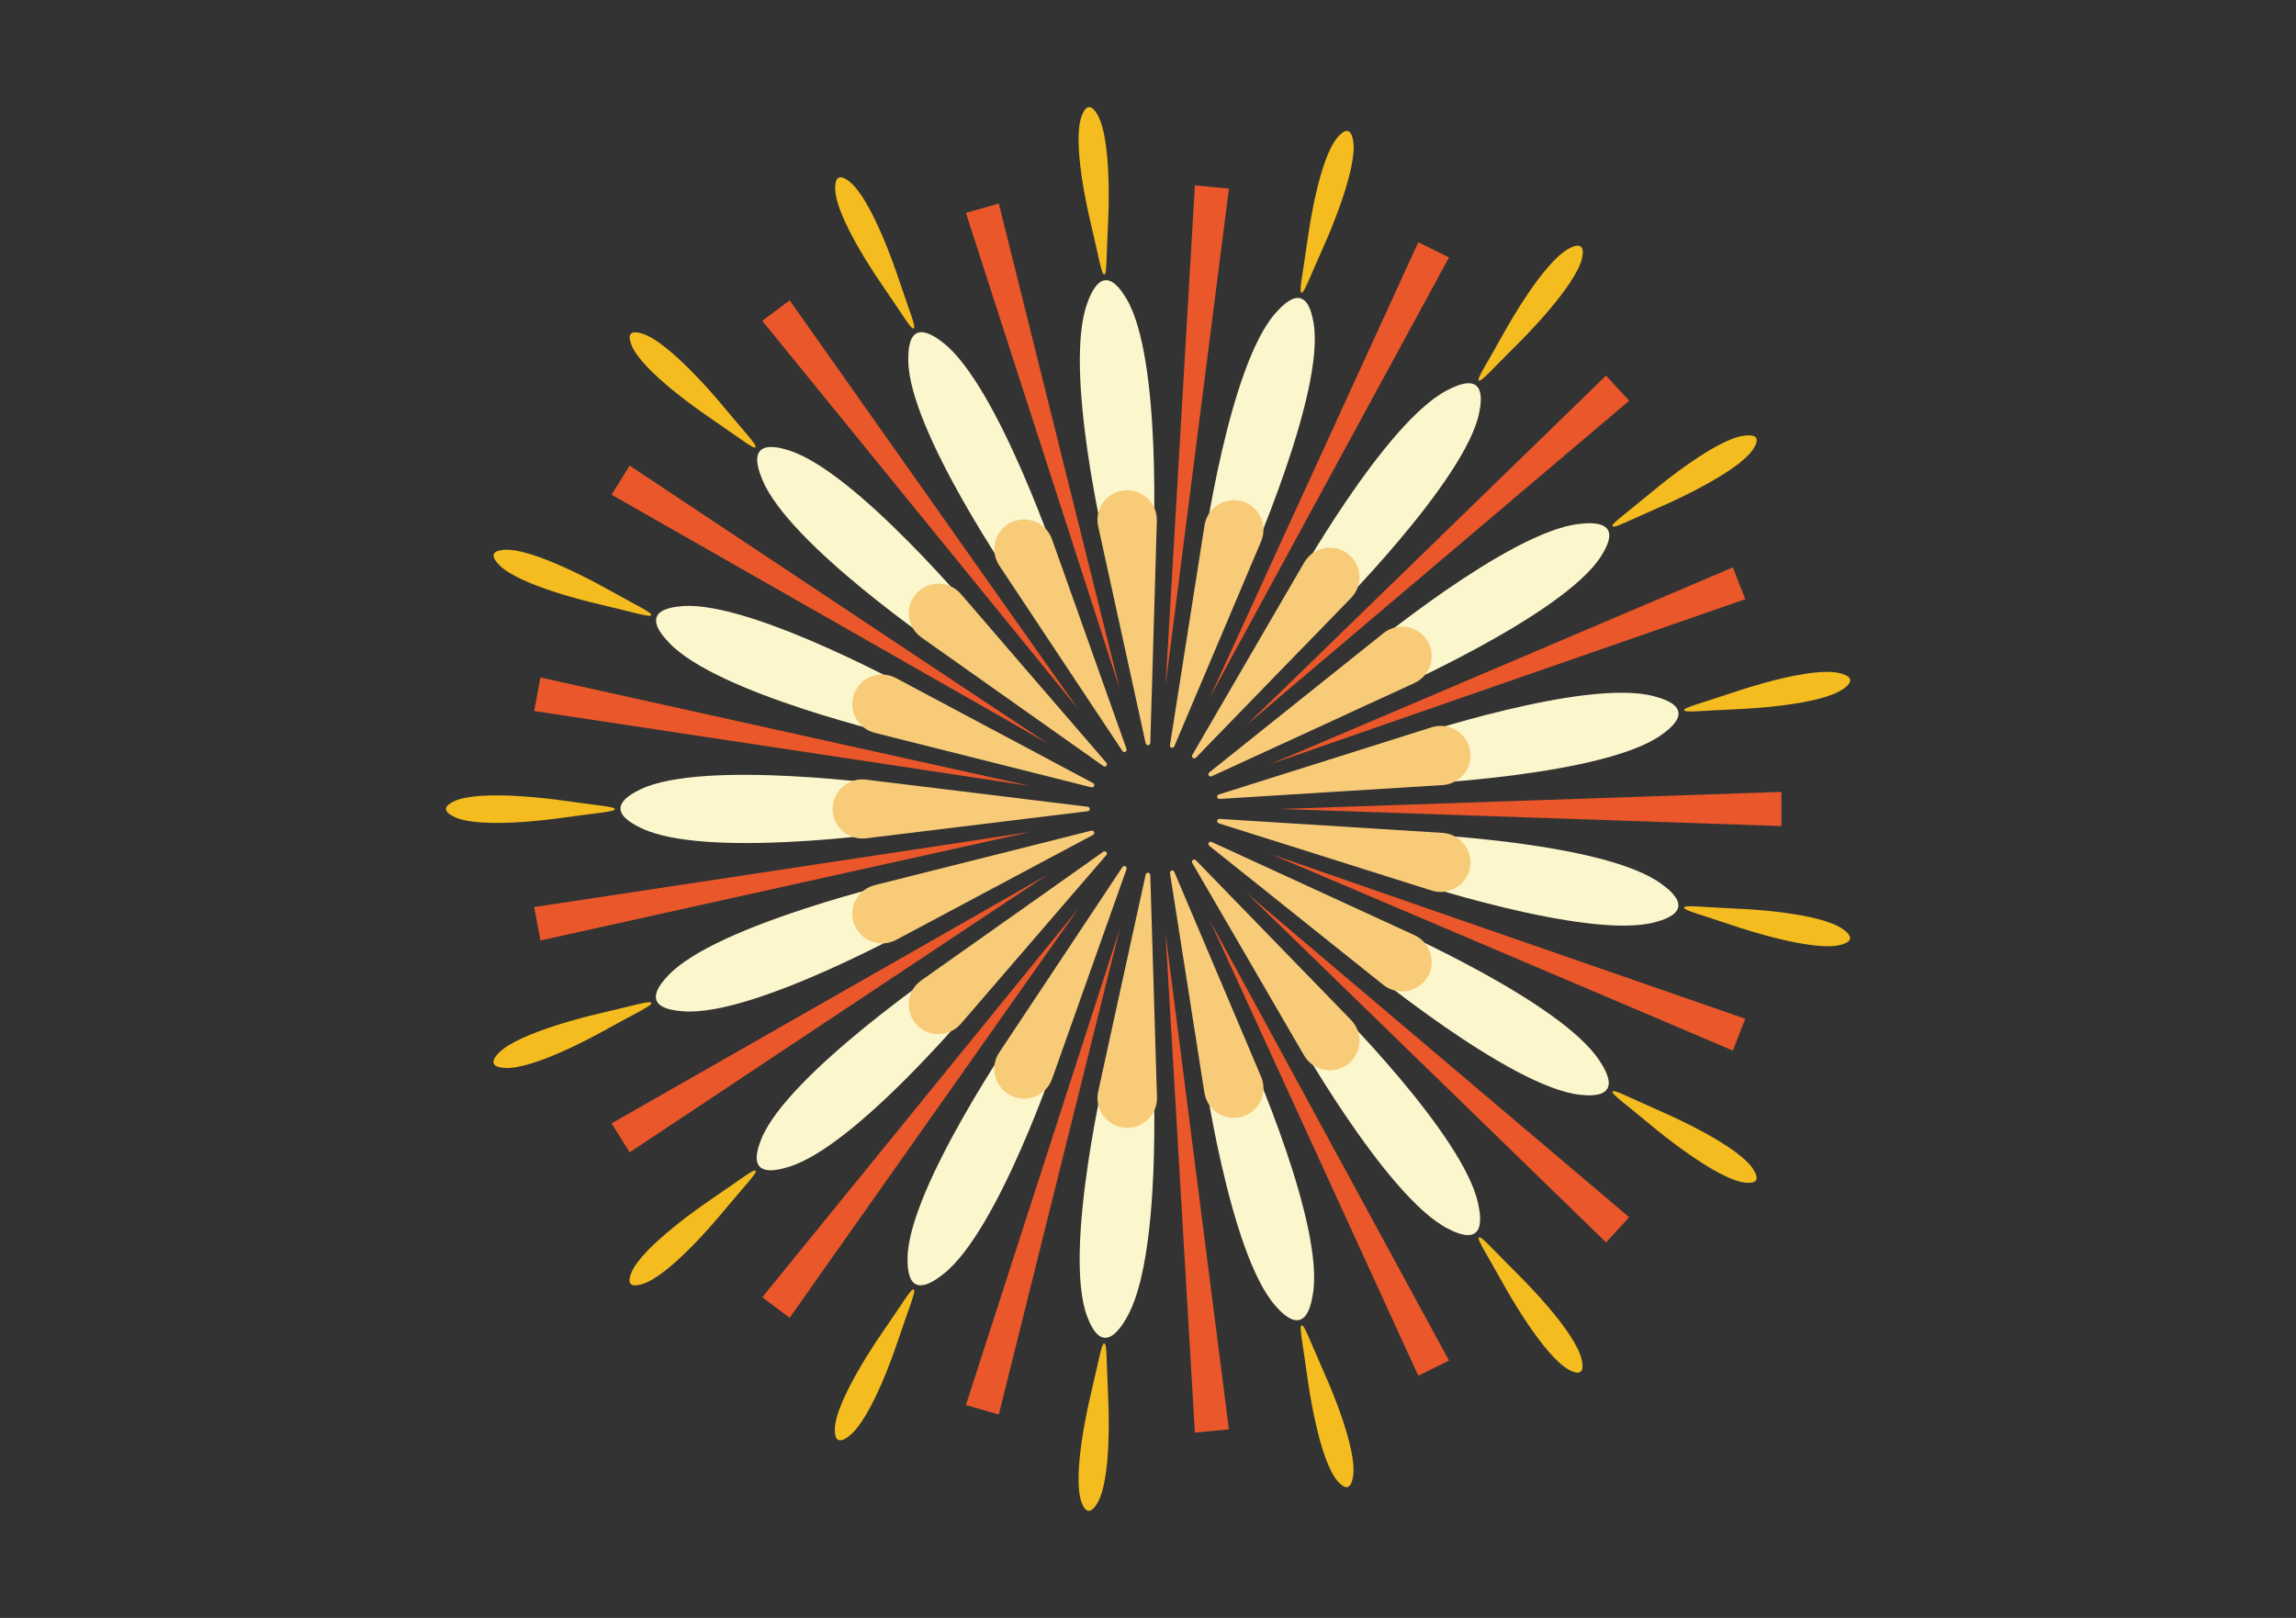 <?xml version="1.0" encoding="UTF-8"?>
<svg id="_图层_1" data-name="图层_1" xmlns="http://www.w3.org/2000/svg" viewBox="0 0 185.39 130.66">
  <rect x="0" y="0" width="185.39" height="130.66" fill="#333333" stroke="none"/>
  <defs>
    <style>
      .cls-1 {
        fill: #f4bc1f;
      }

      .cls-2 {
        fill: #ea572a;
      }

      .cls-3 {
        fill: #fbf6cb;
      }

      .cls-4 {
        fill: #f8cb78;
      }
    </style>
  </defs>
  <g>
    <g id="_x3C_径向重复_x3E_">
      <polygon class="cls-2" points="143.84 66.71 103.31 65.33 143.84 63.95 143.84 66.71"/>
    </g>
    <g id="_x3C_径向重复_x3E_-2" data-name="_x3C_径向重复_x3E_">
      <polygon class="cls-2" points="139.92 84.84 102.63 68.98 140.92 82.27 139.92 84.84"/>
    </g>
    <g id="_x3C_径向重复_x3E_-3" data-name="_x3C_径向重复_x3E_">
      <polygon class="cls-2" points="129.68 100.33 100.67 72.13 131.55 98.3 129.68 100.33"/>
    </g>
    <g id="_x3C_径向重复_x3E_-4" data-name="_x3C_径向重复_x3E_">
      <polygon class="cls-2" points="114.52 111.1 97.7 74.36 117 109.87 114.52 111.1"/>
    </g>
    <g id="_x3C_径向重复_x3E_-5" data-name="_x3C_径向重复_x3E_">
      <polygon class="cls-2" points="96.48 115.69 94.11 75.38 99.23 115.43 96.48 115.69"/>
    </g>
    <g id="_x3C_径向重复_x3E_-6" data-name="_x3C_径向重复_x3E_">
      <polygon class="cls-2" points="77.99 113.47 90.41 75.03 80.65 114.23 77.99 113.47"/>
    </g>
    <g id="_x3C_径向重复_x3E_-7" data-name="_x3C_径向重复_x3E_">
      <polygon class="cls-2" points="61.55 104.76 87.07 73.38 63.76 106.42 61.55 104.76"/>
    </g>
    <g id="_x3C_径向重复_x3E_-8" data-name="_x3C_径向重复_x3E_">
      <polygon class="cls-2" points="49.38 90.72 84.57 70.64 50.84 93.06 49.38 90.72"/>
    </g>
    <g id="_x3C_径向重复_x3E_-9" data-name="_x3C_径向重复_x3E_">
      <polygon class="cls-2" points="43.13 73.25 83.22 67.18 43.64 75.95 43.13 73.25"/>
    </g>
    <g id="_x3C_径向重复_x3E_-10" data-name="_x3C_径向重复_x3E_">
      <polygon class="cls-2" points="43.64 54.71 83.22 63.48 43.13 57.42 43.64 54.71"/>
    </g>
    <g id="_x3C_径向重复_x3E_-11" data-name="_x3C_径向重复_x3E_">
      <polygon class="cls-2" points="50.84 37.6 84.57 60.02 49.38 39.95 50.84 37.6"/>
    </g>
    <g id="_x3C_径向重复_x3E_-12" data-name="_x3C_径向重复_x3E_">
      <polygon class="cls-2" points="63.76 24.25 87.07 57.28 61.55 25.91 63.76 24.25"/>
    </g>
    <g id="_x3C_径向重复_x3E_-13" data-name="_x3C_径向重复_x3E_">
      <polygon class="cls-2" points="80.65 16.44 90.41 55.63 77.99 17.19 80.65 16.44"/>
    </g>
    <g id="_x3C_径向重复_x3E_-14" data-name="_x3C_径向重复_x3E_">
      <polygon class="cls-2" points="99.23 15.23 94.12 55.28 96.48 14.97 99.23 15.23"/>
    </g>
    <g id="_x3C_径向重复_x3E_-15" data-name="_x3C_径向重复_x3E_">
      <polygon class="cls-2" points="117 20.79 97.7 56.3 114.52 19.56 117 20.79"/>
    </g>
    <g id="_x3C_径向重复_x3E_-16" data-name="_x3C_径向重复_x3E_">
      <polygon class="cls-2" points="131.55 32.36 100.67 58.53 129.68 30.33 131.55 32.36"/>
    </g>
    <g id="_x3C_径向重复_x3E_-17" data-name="_x3C_径向重复_x3E_">
      <polygon class="cls-2" points="140.92 48.39 102.63 61.69 139.92 45.82 140.92 48.39"/>
    </g>
  </g>
  <g>
    <path class="cls-3" d="M83.7,65.34c0,.55-2.92.67-11.34,1.84-.76.11-15.4,2.14-20.53-.28-.46-.22-1.73-.82-1.73-1.61,0-.76,1.18-1.33,1.6-1.54,5.11-2.47,20.59-.29,20.59-.29,8.48,1.2,11.4,1.32,11.4,1.88Z"/>
    <path class="cls-3" d="M84.34,61.93c-.2.51-2.96-.43-11.24-2.36-.75-.18-15.14-3.54-19.05-7.64-.35-.37-1.32-1.38-1.02-2.12.28-.71,1.58-.82,2.05-.86,5.66-.47,19.31,7.14,19.31,7.14,7.47,4.17,10.15,5.34,9.95,5.85Z"/>
    <path class="cls-3" d="M86.17,58.98c-.37.41-2.61-1.46-9.62-6.25-.64-.43-12.83-8.75-14.99-13.98-.19-.47-.73-1.76-.18-2.35.52-.56,1.77-.2,2.22-.06,5.45,1.6,15.41,13.6,15.41,13.6,5.46,6.57,7.53,8.63,7.16,9.03Z"/>
    <path class="cls-3" d="M88.95,56.89c-.5.24-1.9-2.3-6.71-9.29-.44-.63-8.79-12.77-8.9-18.43,0-.51-.04-1.9.68-2.26.69-.34,1.72.45,2.1.74,4.5,3.46,9.44,18.23,9.44,18.23,2.71,8.09,3.89,10.75,3.4,11Z"/>
    <path class="cls-3" d="M92.29,55.94c-.55.05-.94-2.83-2.88-11.07-.18-.75-3.56-15.07-1.62-20.38.17-.48.66-1.79,1.45-1.86.76-.07,1.44,1.04,1.69,1.45,2.94,4.84,2.19,20.39,2.19,20.39-.41,8.52-.27,11.43-.82,11.48Z"/>
    <path class="cls-3" d="M95.76,56.25c-.53-.15.15-2.98,1.33-11.36.11-.76,2.14-15.34,5.89-19.59.34-.38,1.26-1.43,2.03-1.21.74.21.96,1.49,1.05,1.95.99,5.57-5.36,19.8-5.36,19.8-3.48,7.8-4.4,10.56-4.93,10.41Z"/>
    <path class="cls-3" d="M98.88,57.79c-.44-.33,1.22-2.72,5.36-10.12.38-.67,7.56-13.53,12.6-16.15.45-.23,1.69-.88,2.33-.4.61.46.36,1.74.27,2.2-1.1,5.55-12.18,16.54-12.18,16.54-6.07,6.02-7.93,8.26-8.37,7.93Z"/>
    <path class="cls-3" d="M101.23,60.35c-.29-.47,2.13-2.1,8.67-7.51.59-.49,11.96-9.9,17.6-10.53.51-.06,1.9-.21,2.32.47.4.65-.3,1.75-.55,2.15-3.04,4.78-17.36,11.04-17.36,11.04-7.84,3.43-10.39,4.85-10.68,4.38Z"/>
    <path class="cls-3" d="M102.49,63.58c-.1-.54,2.75-1.19,10.81-3.88.73-.24,14.74-4.93,20.23-3.48.49.13,1.85.49,1.99,1.27.14.75-.91,1.52-1.29,1.8-4.57,3.37-20.19,4.05-20.19,4.05-8.56.38-11.45.78-11.55.24Z"/>
    <path class="cls-3" d="M102.5,67.05c.1-.54,2.99-.12,11.48.27.77.04,15.53.71,20.13,4.03.41.3,1.55,1.12,1.4,1.9-.14.75-1.4,1.09-1.86,1.22-5.48,1.49-20.3-3.48-20.3-3.48-8.12-2.73-10.96-3.39-10.86-3.93Z"/>
    <path class="cls-3" d="M101.24,70.29c.29-.47,2.83.96,10.61,4.38.71.31,14.23,6.25,17.31,11,.28.43,1.04,1.6.61,2.27-.41.65-1.7.52-2.17.47-5.65-.58-17.66-10.55-17.66-10.55-6.58-5.46-8.99-7.1-8.7-7.57Z"/>
    <path class="cls-3" d="M98.9,72.85c.44-.33,2.29,1.92,8.31,7.9.55.54,11,10.95,12.15,16.48.1.5.39,1.86-.25,2.34-.61.46-1.78-.13-2.2-.35-5.06-2.57-12.64-16.19-12.64-16.19-4.15-7.46-5.81-9.86-5.37-10.19Z"/>
    <path class="cls-3" d="M95.78,74.4c.53-.15,1.44,2.61,4.88,10.36.31.7,6.29,14.16,5.35,19.74-.08.5-.31,1.88-1.08,2.09-.74.21-1.61-.76-1.92-1.11-3.79-4.22-5.91-19.65-5.91-19.65-1.17-8.45-1.84-11.28-1.31-11.43Z"/>
    <path class="cls-3" d="M92.32,74.73c.55.05.4,2.96.79,11.41.04.77.72,15.47-2.17,20.33-.26.44-.97,1.64-1.77,1.56-.76-.07-1.22-1.29-1.39-1.73-2-5.3,1.61-20.45,1.61-20.45,1.98-8.3,2.38-11.18,2.93-11.13Z"/>
    <path class="cls-3" d="M88.97,73.78c.49.25-.7,2.9-3.4,10.93-.24.73-4.94,14.68-9.4,18.18-.4.31-1.5,1.18-2.22.82-.69-.34-.67-1.64-.67-2.11.06-5.66,8.92-18.49,8.92-18.49,4.86-7.03,6.27-9.57,6.77-9.33Z"/>
    <path class="cls-3" d="M86.18,71.7c.37.41-1.7,2.45-7.13,8.96-.49.59-9.93,11.92-15.36,13.57-.49.15-1.83.56-2.36-.03-.52-.57-.03-1.77.14-2.21,2.11-5.26,15.02-14.03,15.02-14.03,7.08-4.81,9.32-6.67,9.69-6.26Z"/>
    <path class="cls-3" d="M84.35,68.75c.2.51-2.48,1.67-9.9,5.79-.67.37-13.58,7.54-19.25,7.13-.51-.04-1.91-.14-2.19-.88-.28-.71.61-1.67.94-2.01,3.87-4.14,19.1-7.68,19.1-7.68,8.34-1.94,11.11-2.87,11.31-2.35Z"/>
  </g>
  <g>
    <g id="_x3C_径向重复_x3E_-18" data-name="_x3C_径向重复_x3E_">
      <path class="cls-1" d="M49.64,65.34c0,.22-1.18.27-4.6.75-.31.04-6.25.87-8.33-.11-.19-.09-.7-.33-.7-.65,0-.31.48-.54.65-.62,2.08-1,8.36-.12,8.36-.12,3.44.49,4.63.54,4.63.76Z"/>
    </g>
    <g id="_x3C_径向重复_x3E_-19" data-name="_x3C_径向重复_x3E_">
      <path class="cls-1" d="M52.58,49.67c-.08.21-1.2-.17-4.56-.96-.3-.07-6.14-1.44-7.73-3.1-.14-.15-.53-.56-.42-.86.11-.29.64-.33.83-.35,2.3-.19,7.84,2.9,7.84,2.9,3.03,1.69,4.12,2.17,4.04,2.37Z"/>
    </g>
    <g id="_x3C_径向重复_x3E_-20" data-name="_x3C_径向重复_x3E_">
      <path class="cls-1" d="M61,36.12c-.15.16-1.06-.59-3.91-2.54-.26-.18-5.21-3.55-6.08-5.67-.08-.19-.29-.71-.08-.95.21-.23.72-.08.9-.03,2.21.65,6.26,5.52,6.26,5.52,2.22,2.67,3.06,3.5,2.9,3.67Z"/>
    </g>
    <g id="_x3C_径向重复_x3E_-21" data-name="_x3C_径向重复_x3E_">
      <path class="cls-1" d="M73.77,26.52c-.2.1-.77-.93-2.72-3.77-.18-.26-3.57-5.18-3.61-7.48,0-.21-.02-.77.28-.92.28-.14.7.18.85.3,1.83,1.4,3.83,7.4,3.83,7.4,1.1,3.28,1.58,4.36,1.38,4.46Z"/>
    </g>
    <g id="_x3C_径向重复_x3E_-22" data-name="_x3C_径向重复_x3E_">
      <path class="cls-1" d="M89.16,22.16c-.22.02-.38-1.15-1.17-4.49-.07-.3-1.45-6.12-.66-8.27.07-.19.27-.73.59-.75.31-.03.58.42.68.59,1.19,1.97.89,8.28.89,8.28-.17,3.46-.11,4.64-.33,4.66Z"/>
    </g>
    <g id="_x3C_径向重复_x3E_-23" data-name="_x3C_径向重复_x3E_">
      <path class="cls-1" d="M105.09,23.63c-.22-.06.06-1.21.54-4.61.04-.31.87-6.22,2.39-7.95.14-.15.51-.58.82-.49.3.09.39.61.42.79.4,2.26-2.17,8.04-2.17,8.04-1.41,3.16-1.79,4.28-2,4.22Z"/>
    </g>
    <g id="_x3C_径向重复_x3E_-24" data-name="_x3C_径向重复_x3E_">
      <path class="cls-1" d="M119.41,30.73c-.18-.14.5-1.1,2.17-4.11.15-.27,3.07-5.49,5.11-6.55.18-.1.69-.36.95-.16.25.19.15.71.11.89-.45,2.25-4.94,6.71-4.94,6.71-2.46,2.44-3.22,3.35-3.4,3.22Z"/>
    </g>
    <g id="_x3C_径向重复_x3E_-25" data-name="_x3C_径向重复_x3E_">
      <path class="cls-1" d="M130.2,42.5c-.12-.19.86-.85,3.52-3.05.24-.2,4.85-4.02,7.14-4.27.21-.02.77-.09.94.19.16.26-.12.71-.22.87-1.23,1.94-7.04,4.48-7.04,4.48-3.18,1.39-4.22,1.97-4.34,1.78Z"/>
    </g>
    <g id="_x3C_径向重复_x3E_-26" data-name="_x3C_径向重复_x3E_">
      <path class="cls-1" d="M135.98,57.36c-.04-.22,1.11-.48,4.39-1.58.3-.1,5.98-2,8.21-1.41.2.05.75.2.81.51.06.31-.37.62-.52.73-1.85,1.37-8.19,1.64-8.19,1.64-3.47.15-4.65.32-4.69.1Z"/>
    </g>
    <g id="_x3C_径向重复_x3E_-27" data-name="_x3C_径向重复_x3E_">
      <path class="cls-1" d="M135.98,73.29c.04-.22,1.21-.05,4.66.11.31.01,6.3.29,8.17,1.64.17.12.63.45.57.77-.06.3-.57.44-.75.49-2.23.61-8.24-1.41-8.24-1.41-3.29-1.11-4.45-1.38-4.41-1.6Z"/>
    </g>
    <g id="_x3C_径向重复_x3E_-28" data-name="_x3C_径向重复_x3E_">
      <path class="cls-1" d="M130.2,88.15c.12-.19,1.15.39,4.31,1.78.29.13,5.77,2.54,7.03,4.46.11.17.42.65.25.92-.16.26-.69.21-.88.19-2.29-.23-7.17-4.28-7.17-4.28-2.67-2.22-3.65-2.88-3.53-3.07Z"/>
    </g>
    <g id="_x3C_径向重复_x3E_-29" data-name="_x3C_径向重复_x3E_">
      <path class="cls-1" d="M119.42,99.93c.18-.13.93.78,3.37,3.21.22.22,4.46,4.44,4.93,6.69.04.2.16.76-.1.95-.25.19-.72-.05-.89-.14-2.05-1.04-5.13-6.57-5.13-6.57-1.69-3.03-2.36-4-2.18-4.14Z"/>
    </g>
    <g id="_x3C_径向重复_x3E_-30" data-name="_x3C_径向重复_x3E_">
      <path class="cls-1" d="M105.1,107.03c.22-.06.59,1.06,1.98,4.2.13.29,2.55,5.75,2.17,8.01-.03.2-.13.76-.44.85-.3.08-.65-.31-.78-.45-1.54-1.71-2.4-7.97-2.4-7.97-.47-3.43-.75-4.58-.53-4.64Z"/>
    </g>
    <g id="_x3C_径向重复_x3E_-31" data-name="_x3C_径向重复_x3E_">
      <path class="cls-1" d="M89.17,108.5c.22.02.16,1.2.32,4.63.01.31.29,6.28-.88,8.25-.11.18-.4.66-.72.63-.31-.03-.5-.52-.56-.7-.81-2.15.65-8.3.65-8.3.8-3.37.96-4.54,1.19-4.52Z"/>
    </g>
    <g id="_x3C_径向重复_x3E_-32" data-name="_x3C_径向重复_x3E_">
      <path class="cls-1" d="M73.78,104.14c.2.1-.28,1.18-1.38,4.43-.1.3-2,5.96-3.82,7.38-.16.13-.61.48-.9.33-.28-.14-.27-.67-.27-.86.02-2.3,3.62-7.5,3.62-7.5,1.97-2.85,2.55-3.89,2.75-3.79Z"/>
    </g>
    <g id="_x3C_径向重复_x3E_-33" data-name="_x3C_径向重复_x3E_">
      <path class="cls-1" d="M61.01,94.54c.15.17-.69.99-2.9,3.64-.2.24-4.03,4.84-6.23,5.51-.2.06-.74.23-.96-.01-.21-.23-.01-.72.06-.9.85-2.13,6.1-5.69,6.1-5.69,2.87-1.95,3.78-2.71,3.93-2.54Z"/>
    </g>
    <g id="_x3C_径向重复_x3E_-34" data-name="_x3C_径向重复_x3E_">
      <path class="cls-1" d="M52.58,81c.08.21-1.01.68-4.02,2.35-.27.15-5.51,3.06-7.81,2.89-.21-.01-.77-.06-.89-.36-.11-.29.25-.68.38-.82,1.57-1.68,7.75-3.12,7.75-3.12,3.39-.79,4.51-1.16,4.59-.95Z"/>
    </g>
  </g>
  <g>
    <g id="_x3C_径向重复_x3E_-35" data-name="_x3C_径向重复_x3E_">
      <path class="cls-4" d="M67.23,65.33c0-1.43,1.26-2.55,2.69-2.37,2.84.35,5.67.69,8.51,1.04,3.13.38,6.26.77,9.4,1.15.09.01.16.09.16.18,0,.08-.05.17-.16.18l-17.91,2.19c-1.43.17-2.69-.94-2.69-2.37Z"/>
    </g>
    <g id="_x3C_径向重复_x3E_-36" data-name="_x3C_径向重复_x3E_">
      <path class="cls-4" d="M68.98,56c.52-1.34,2.1-1.92,3.37-1.24,2.52,1.34,5.04,2.69,7.56,4.03,2.78,1.48,5.56,2.97,8.35,4.45.08.04.12.14.08.23-.03.08-.11.14-.22.11l-17.49-4.4c-1.4-.35-2.17-1.84-1.65-3.18Z"/>
    </g>
    <g id="_x3C_径向重复_x3E_-37" data-name="_x3C_径向重复_x3E_">
      <path class="cls-4" d="M74,47.92c.97-1.06,2.65-1.04,3.59.05,1.86,2.16,3.72,4.32,5.58,6.48,2.06,2.38,4.11,4.77,6.17,7.15.06.07.06.18,0,.24-.06.06-.15.09-.24.03l-14.71-10.4c-1.17-.83-1.36-2.5-.38-3.56Z"/>
    </g>
    <g id="_x3C_径向重复_x3E_-38" data-name="_x3C_径向重复_x3E_">
      <path class="cls-4" d="M81.61,42.2c1.29-.64,2.85-.01,3.33,1.34.95,2.68,1.91,5.37,2.86,8.05,1.05,2.96,2.1,5.93,3.16,8.89.03.09,0,.18-.09.23-.08.04-.18.03-.24-.06l-9.95-14.99c-.79-1.2-.36-2.82.93-3.46Z"/>
    </g>
    <g id="_x3C_径向重复_x3E_-39" data-name="_x3C_径向重复_x3E_">
      <path class="cls-4" d="M90.79,39.6c1.43-.13,2.66,1.02,2.62,2.45-.08,2.84-.17,5.69-.25,8.53-.09,3.14-.19,6.28-.28,9.42,0,.09-.07.17-.17.18-.08,0-.17-.04-.2-.14l-3.84-17.55c-.31-1.4.69-2.75,2.12-2.89Z"/>
    </g>
    <g id="_x3C_径向重复_x3E_-40" data-name="_x3C_径向重复_x3E_">
      <path class="cls-4" d="M100.28,40.48c1.39.39,2.11,1.9,1.55,3.23-1.11,2.62-2.22,5.24-3.33,7.87-1.23,2.9-2.45,5.79-3.68,8.69-.04.09-.13.13-.22.11-.08-.02-.15-.1-.13-.21l2.79-17.75c.22-1.42,1.64-2.32,3.03-1.93Z"/>
    </g>
    <g id="_x3C_径向重复_x3E_-41" data-name="_x3C_径向重复_x3E_">
      <path class="cls-4" d="M108.82,44.71c1.15.86,1.28,2.54.28,3.57-1.99,2.04-3.97,4.09-5.96,6.13-2.19,2.26-4.39,4.52-6.58,6.78-.06.07-.17.07-.24.02-.07-.05-.1-.14-.05-.24l9.04-15.55c.72-1.24,2.37-1.57,3.52-.71Z"/>
    </g>
    <g id="_x3C_径向重复_x3E_-42" data-name="_x3C_径向重复_x3E_">
      <path class="cls-4" d="M115.24,51.73c.76,1.22.27,2.83-1.03,3.43-2.59,1.19-5.19,2.38-7.78,3.58-2.87,1.32-5.73,2.63-8.6,3.95-.08.04-.19,0-.23-.07-.04-.07-.04-.17.04-.24l14.07-11.25c1.12-.9,2.78-.61,3.54.61Z"/>
    </g>
    <g id="_x3C_径向重复_x3E_-43" data-name="_x3C_径向重复_x3E_">
      <path class="cls-4" d="M118.69,60.58c.26,1.41-.77,2.73-2.21,2.82-2.85.18-5.7.36-8.56.53-3.15.2-6.3.39-9.45.59-.09,0-.18-.06-.19-.15-.02-.08.02-.18.13-.21l17.2-5.43c1.37-.43,2.82.43,3.08,1.84Z"/>
    </g>
    <g id="_x3C_径向重复_x3E_-44" data-name="_x3C_径向重复_x3E_">
      <path class="cls-4" d="M118.69,70.08c-.26,1.41-1.71,2.27-3.08,1.84-2.72-.86-5.45-1.72-8.17-2.58-3.01-.95-6.02-1.9-9.03-2.85-.09-.03-.14-.12-.13-.21.02-.08.08-.16.19-.15l18.01,1.13c1.44.09,2.47,1.41,2.21,2.82Z"/>
    </g>
    <g id="_x3C_径向重复_x3E_-45" data-name="_x3C_径向重复_x3E_">
      <path class="cls-4" d="M115.24,78.93c-.76,1.22-2.42,1.5-3.54.61-2.23-1.78-4.46-3.56-6.68-5.34-2.46-1.97-4.92-3.94-7.38-5.9-.07-.06-.09-.16-.04-.24.04-.07.14-.12.23-.07l16.38,7.53c1.31.6,1.79,2.21,1.03,3.43Z"/>
    </g>
    <g id="_x3C_径向重复_x3E_-46" data-name="_x3C_径向重复_x3E_">
      <path class="cls-4" d="M108.82,85.95c-1.15.86-2.8.53-3.52-.71-1.43-2.46-2.86-4.93-4.29-7.39-1.58-2.72-3.16-5.44-4.74-8.16-.05-.08-.03-.18.05-.24.07-.05.17-.06.24.02l12.54,12.91c1,1.03.87,2.7-.28,3.57Z"/>
    </g>
    <g id="_x3C_径向重复_x3E_-47" data-name="_x3C_径向重复_x3E_">
      <path class="cls-4" d="M100.28,90.18c-1.39.39-2.8-.51-3.03-1.93-.44-2.81-.88-5.62-1.32-8.43-.49-3.1-.97-6.21-1.46-9.31-.01-.09.04-.18.13-.21.08-.02.18,0,.22.11l7.01,16.55c.56,1.32-.17,2.83-1.55,3.23Z"/>
    </g>
    <g id="_x3C_径向重复_x3E_-48" data-name="_x3C_径向重复_x3E_">
      <path class="cls-4" d="M90.79,91.06c-1.43-.13-2.43-1.49-2.12-2.89.61-2.78,1.22-5.56,1.82-8.34.67-3.07,1.34-6.14,2.02-9.21.02-.09.1-.15.2-.14.08,0,.16.07.17.18l.54,17.96c.04,1.43-1.18,2.58-2.62,2.45Z"/>
    </g>
    <g id="_x3C_径向重复_x3E_-49" data-name="_x3C_径向重复_x3E_">
      <path class="cls-4" d="M81.61,88.46c-1.29-.64-1.73-2.26-.93-3.46,1.58-2.37,3.15-4.75,4.73-7.12,1.74-2.62,3.48-5.24,5.22-7.86.05-.08.15-.1.24-.06.08.04.13.12.09.23l-6.01,16.94c-.48,1.35-2.04,1.98-3.33,1.34Z"/>
    </g>
    <g id="_x3C_径向重复_x3E_-50" data-name="_x3C_径向重复_x3E_">
      <path class="cls-4" d="M74,82.74c-.97-1.06-.79-2.73.38-3.56,2.33-1.65,4.66-3.29,6.99-4.94,2.57-1.82,5.15-3.64,7.72-5.46.08-.05.18-.04.24.03.06.06.07.16,0,.24l-11.75,13.63c-.94,1.09-2.62,1.11-3.59.05Z"/>
    </g>
    <g id="_x3C_径向重复_x3E_-51" data-name="_x3C_径向重复_x3E_">
      <path class="cls-4" d="M68.98,74.66c-.52-1.34.25-2.83,1.65-3.18,2.77-.7,5.54-1.39,8.31-2.09,3.06-.77,6.12-1.54,9.18-2.31.09-.02.18.03.22.11.03.08.01.18-.08.23l-15.9,8.48c-1.27.68-2.85.09-3.37-1.24Z"/>
    </g>
  </g>
</svg>